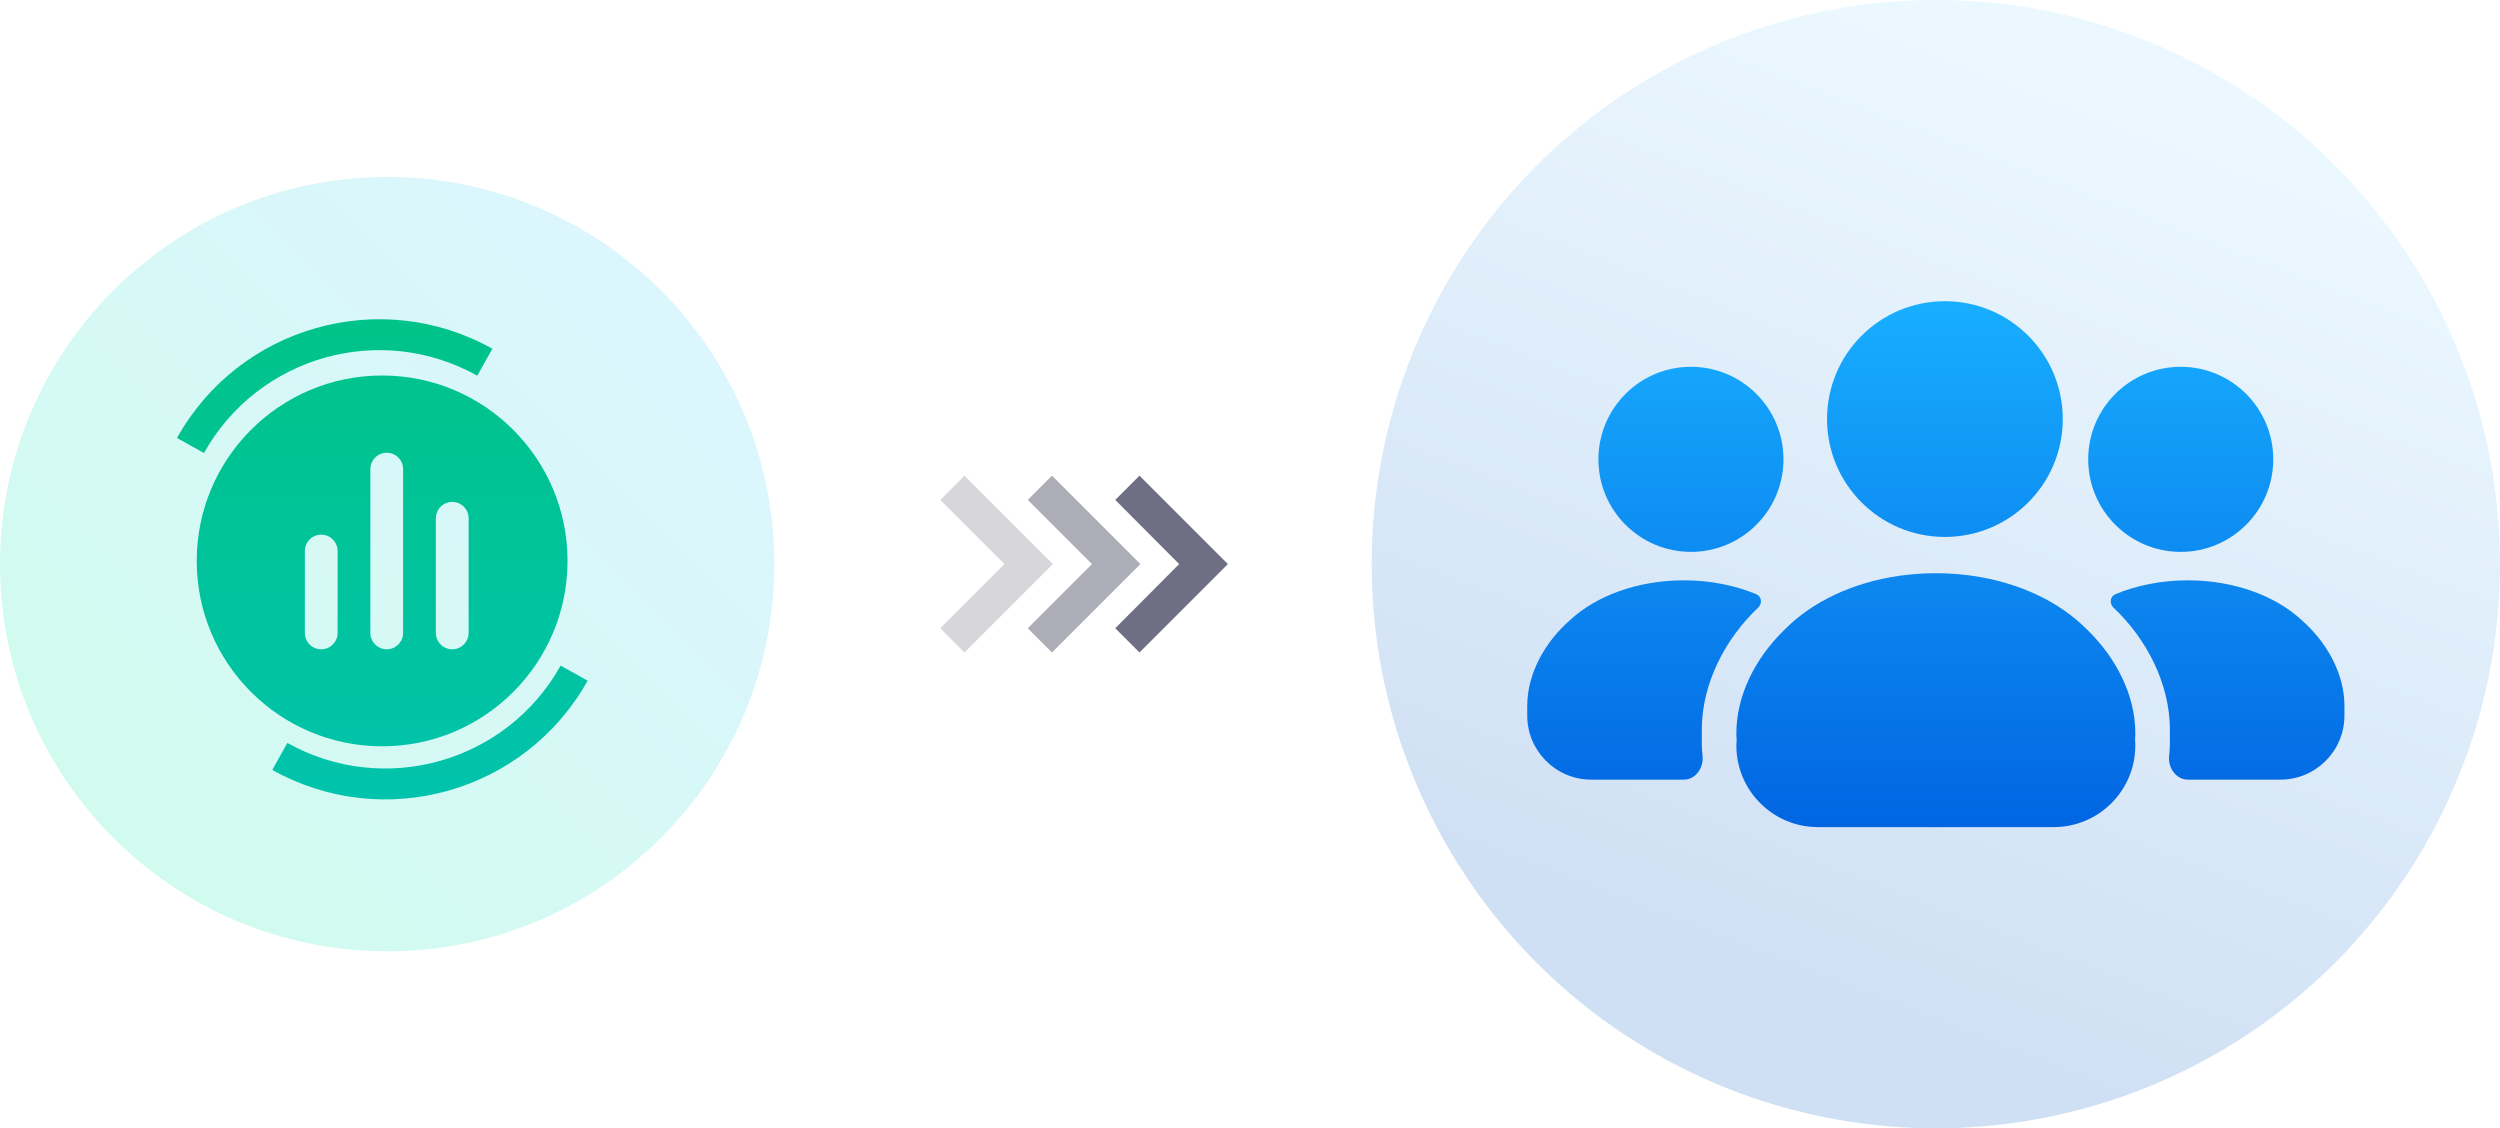 <svg width="226" height="102" viewBox="0 0 226 102" fill="none" xmlns="http://www.w3.org/2000/svg">
<path opacity="0.2" d="M87.189 43L85 45.19L90.802 50.992L85 56.794L87.189 58.983L95.181 50.992L87.189 43Z" fill="#33334F"/>
<path opacity="0.4" d="M95.099 43L92.91 45.19L98.712 50.992L92.91 56.794L95.099 58.983L103.091 50.992L95.099 43Z" fill="#33334F"/>
<path opacity="0.7" d="M103.008 43L100.819 45.19L106.594 50.992L100.819 56.794L103.008 58.983L111 50.992L103.008 43Z" fill="#33334F"/>
<circle opacity="0.2" cx="175" cy="51" r="51" fill="url(#paint0_linear)"/>
<path d="M186.475 37.884C186.475 43.769 181.704 48.54 175.819 48.54C169.934 48.54 165.164 43.769 165.164 37.884C165.164 31.999 169.934 27.229 175.819 27.229C181.704 27.229 186.475 31.999 186.475 37.884Z" fill="url(#paint1_linear)"/>
<path d="M191.393 63.294C191.393 69.632 184.054 74.77 175 74.77C165.946 74.77 158.606 69.632 158.606 63.294C158.606 56.956 165.946 51.819 175 51.819C184.054 51.819 191.393 56.956 191.393 63.294Z" fill="url(#paint2_linear)"/>
<path d="M156.967 67.393C156.967 63.318 166.84 67.06 170.914 67.06L185.656 60.016C189.73 60.016 193.033 63.318 193.033 67.393C193.033 71.467 189.73 74.77 185.656 74.77H164.344C160.27 74.77 156.967 71.467 156.967 67.393Z" fill="url(#paint3_linear)"/>
<path d="M180.494 66.28C180.494 73.163 179.744 67.443 173.247 67.443C166.75 67.443 156.967 73.163 156.967 66.28C156.967 59.397 163.917 52.86 170.414 52.86C176.911 52.86 180.494 59.397 180.494 66.28Z" fill="url(#paint4_linear)"/>
<path d="M169.506 66.28C169.506 73.162 170.256 67.442 176.753 67.442C183.249 67.442 193.033 73.162 193.033 66.28C193.033 59.397 186.082 52.859 179.586 52.859C173.089 52.859 169.506 59.397 169.506 66.28Z" fill="url(#paint5_linear)"/>
<path d="M161.226 41.523C161.226 46.143 157.481 49.889 152.861 49.889C148.241 49.889 144.496 46.143 144.496 41.523C144.496 36.904 148.241 33.158 152.861 33.158C157.481 33.158 161.226 36.904 161.226 41.523Z" fill="url(#paint6_linear)"/>
<path d="M153.842 65.972C153.842 66.009 153.842 66.047 153.843 66.084C153.847 66.409 153.848 66.735 153.843 67.06C153.842 67.11 153.842 67.159 153.842 67.209C153.842 67.582 153.865 67.949 153.909 68.308C154.041 69.377 153.294 70.48 152.218 70.48H143.853C140.654 70.48 138.062 67.887 138.062 64.688C138.062 64.68 138.062 64.671 138.062 64.662C138.063 64.38 138.062 64.097 138.062 63.815C138.062 60.868 139.684 58.002 141.987 56.005C144.339 53.852 148.047 52.462 152.218 52.462C154.611 52.462 156.852 52.92 158.772 53.716C159.25 53.915 159.327 54.542 158.96 54.908C155.958 57.737 153.842 61.797 153.842 65.972Z" fill="url(#paint7_linear)"/>
<path d="M188.773 41.523C188.773 46.143 192.518 49.889 197.138 49.889C201.758 49.889 205.503 46.143 205.503 41.523C205.503 36.904 201.758 33.158 197.138 33.158C192.518 33.158 188.773 36.904 188.773 41.523Z" fill="url(#paint8_linear)"/>
<path d="M196.158 65.972C196.158 66.009 196.157 66.047 196.157 66.084C196.153 66.409 196.151 66.735 196.156 67.06C196.157 67.11 196.158 67.159 196.158 67.209C196.158 67.582 196.135 67.949 196.09 68.308C195.959 69.377 196.705 70.48 197.782 70.48H206.147C209.345 70.48 211.938 67.887 211.938 64.688C211.938 64.68 211.938 64.671 211.938 64.662C211.937 64.38 211.938 64.097 211.938 63.815C211.938 60.868 210.315 58.002 208.012 56.005C205.661 53.852 201.953 52.462 197.782 52.462C195.388 52.462 193.147 52.92 191.228 53.716C190.75 53.915 190.673 54.542 191.039 54.908C194.042 57.737 196.158 61.797 196.158 65.972Z" fill="url(#paint9_linear)"/>
<path opacity="0.2" d="M35 86C54.33 86 70 70.33 70 51C70 31.67 54.33 16 35 16C15.67 16 0 31.67 0 51C0 70.33 15.67 86 35 86Z" fill="url(#paint10_linear)"/>
<path d="M18.438 40.953C23.331 32.2 34.393 29.071 43.146 33.963L44.509 31.525C34.409 25.88 21.645 29.491 16 39.59L18.438 40.953Z" fill="url(#paint11_linear)"/>
<path fill-rule="evenodd" clip-rule="evenodd" d="M34.544 67.466C43.8 67.466 51.304 59.962 51.304 50.706C51.304 41.449 43.8 33.946 34.544 33.946C25.288 33.946 17.784 41.449 17.784 50.706C17.784 59.962 25.288 67.466 34.544 67.466ZM34.96 40.929C34.143 40.929 33.48 41.592 33.48 42.409V57.216C33.48 58.033 34.143 58.696 34.96 58.696C35.778 58.696 36.441 58.033 36.441 57.216V42.409C36.441 41.592 35.778 40.929 34.96 40.929ZM39.402 46.852C39.402 46.034 40.065 45.371 40.883 45.371C41.7 45.371 42.363 46.034 42.363 46.852V57.217C42.363 58.034 41.7 58.697 40.883 58.697C40.065 58.697 39.402 58.034 39.402 57.217V46.852ZM27.558 49.813C27.558 48.996 28.22 48.333 29.038 48.333C29.856 48.333 30.519 48.996 30.519 49.813V57.216C30.519 58.034 29.856 58.697 29.038 58.697C28.22 58.697 27.558 58.034 27.558 57.216V49.813Z" fill="url(#paint12_linear)"/>
<path d="M25.975 67.162C34.728 72.055 45.79 68.925 50.683 60.172L53.121 61.535C47.476 71.635 34.712 75.246 24.612 69.6L25.975 67.162Z" fill="url(#paint13_linear)"/>
<defs>
<linearGradient id="paint0_linear" x1="198" y1="12" x2="167.5" y2="91" gradientUnits="userSpaceOnUse">
<stop stop-color="#9CDCFF"/>
<stop offset="1" stop-color="#1464C9"/>
</linearGradient>
<linearGradient id="paint1_linear" x1="175" y1="27.229" x2="175" y2="74.77" gradientUnits="userSpaceOnUse">
<stop stop-color="#18AEFF"/>
<stop offset="1" stop-color="#0165E2"/>
</linearGradient>
<linearGradient id="paint2_linear" x1="175" y1="27.229" x2="175" y2="74.77" gradientUnits="userSpaceOnUse">
<stop stop-color="#18AEFF"/>
<stop offset="1" stop-color="#0165E2"/>
</linearGradient>
<linearGradient id="paint3_linear" x1="175" y1="27.229" x2="175" y2="74.77" gradientUnits="userSpaceOnUse">
<stop stop-color="#18AEFF"/>
<stop offset="1" stop-color="#0165E2"/>
</linearGradient>
<linearGradient id="paint4_linear" x1="175" y1="27.229" x2="175" y2="74.77" gradientUnits="userSpaceOnUse">
<stop stop-color="#18AEFF"/>
<stop offset="1" stop-color="#0165E2"/>
</linearGradient>
<linearGradient id="paint5_linear" x1="175" y1="27.229" x2="175" y2="74.77" gradientUnits="userSpaceOnUse">
<stop stop-color="#18AEFF"/>
<stop offset="1" stop-color="#0165E2"/>
</linearGradient>
<linearGradient id="paint6_linear" x1="175" y1="27.229" x2="175" y2="74.77" gradientUnits="userSpaceOnUse">
<stop stop-color="#18AEFF"/>
<stop offset="1" stop-color="#0165E2"/>
</linearGradient>
<linearGradient id="paint7_linear" x1="175" y1="27.229" x2="175" y2="74.77" gradientUnits="userSpaceOnUse">
<stop stop-color="#18AEFF"/>
<stop offset="1" stop-color="#0165E2"/>
</linearGradient>
<linearGradient id="paint8_linear" x1="175" y1="27.229" x2="175" y2="74.77" gradientUnits="userSpaceOnUse">
<stop stop-color="#18AEFF"/>
<stop offset="1" stop-color="#0165E2"/>
</linearGradient>
<linearGradient id="paint9_linear" x1="175" y1="27.229" x2="175" y2="74.77" gradientUnits="userSpaceOnUse">
<stop stop-color="#18AEFF"/>
<stop offset="1" stop-color="#0165E2"/>
</linearGradient>
<linearGradient id="paint10_linear" x1="10.251" y1="75.755" x2="59.671" y2="26.335" gradientUnits="userSpaceOnUse">
<stop stop-color="#17EBAC"/>
<stop offset="1" stop-color="#50D2FB"/>
</linearGradient>
<linearGradient id="paint11_linear" x1="34.561" y1="28.858" x2="34.561" y2="72.267" gradientUnits="userSpaceOnUse">
<stop stop-color="#00C389"/>
<stop offset="1" stop-color="#00C3AC"/>
</linearGradient>
<linearGradient id="paint12_linear" x1="34.561" y1="28.858" x2="34.561" y2="72.267" gradientUnits="userSpaceOnUse">
<stop stop-color="#00C389"/>
<stop offset="1" stop-color="#00C3AC"/>
</linearGradient>
<linearGradient id="paint13_linear" x1="34.561" y1="28.858" x2="34.561" y2="72.267" gradientUnits="userSpaceOnUse">
<stop stop-color="#00C389"/>
<stop offset="1" stop-color="#00C3AC"/>
</linearGradient>
</defs>
</svg>
